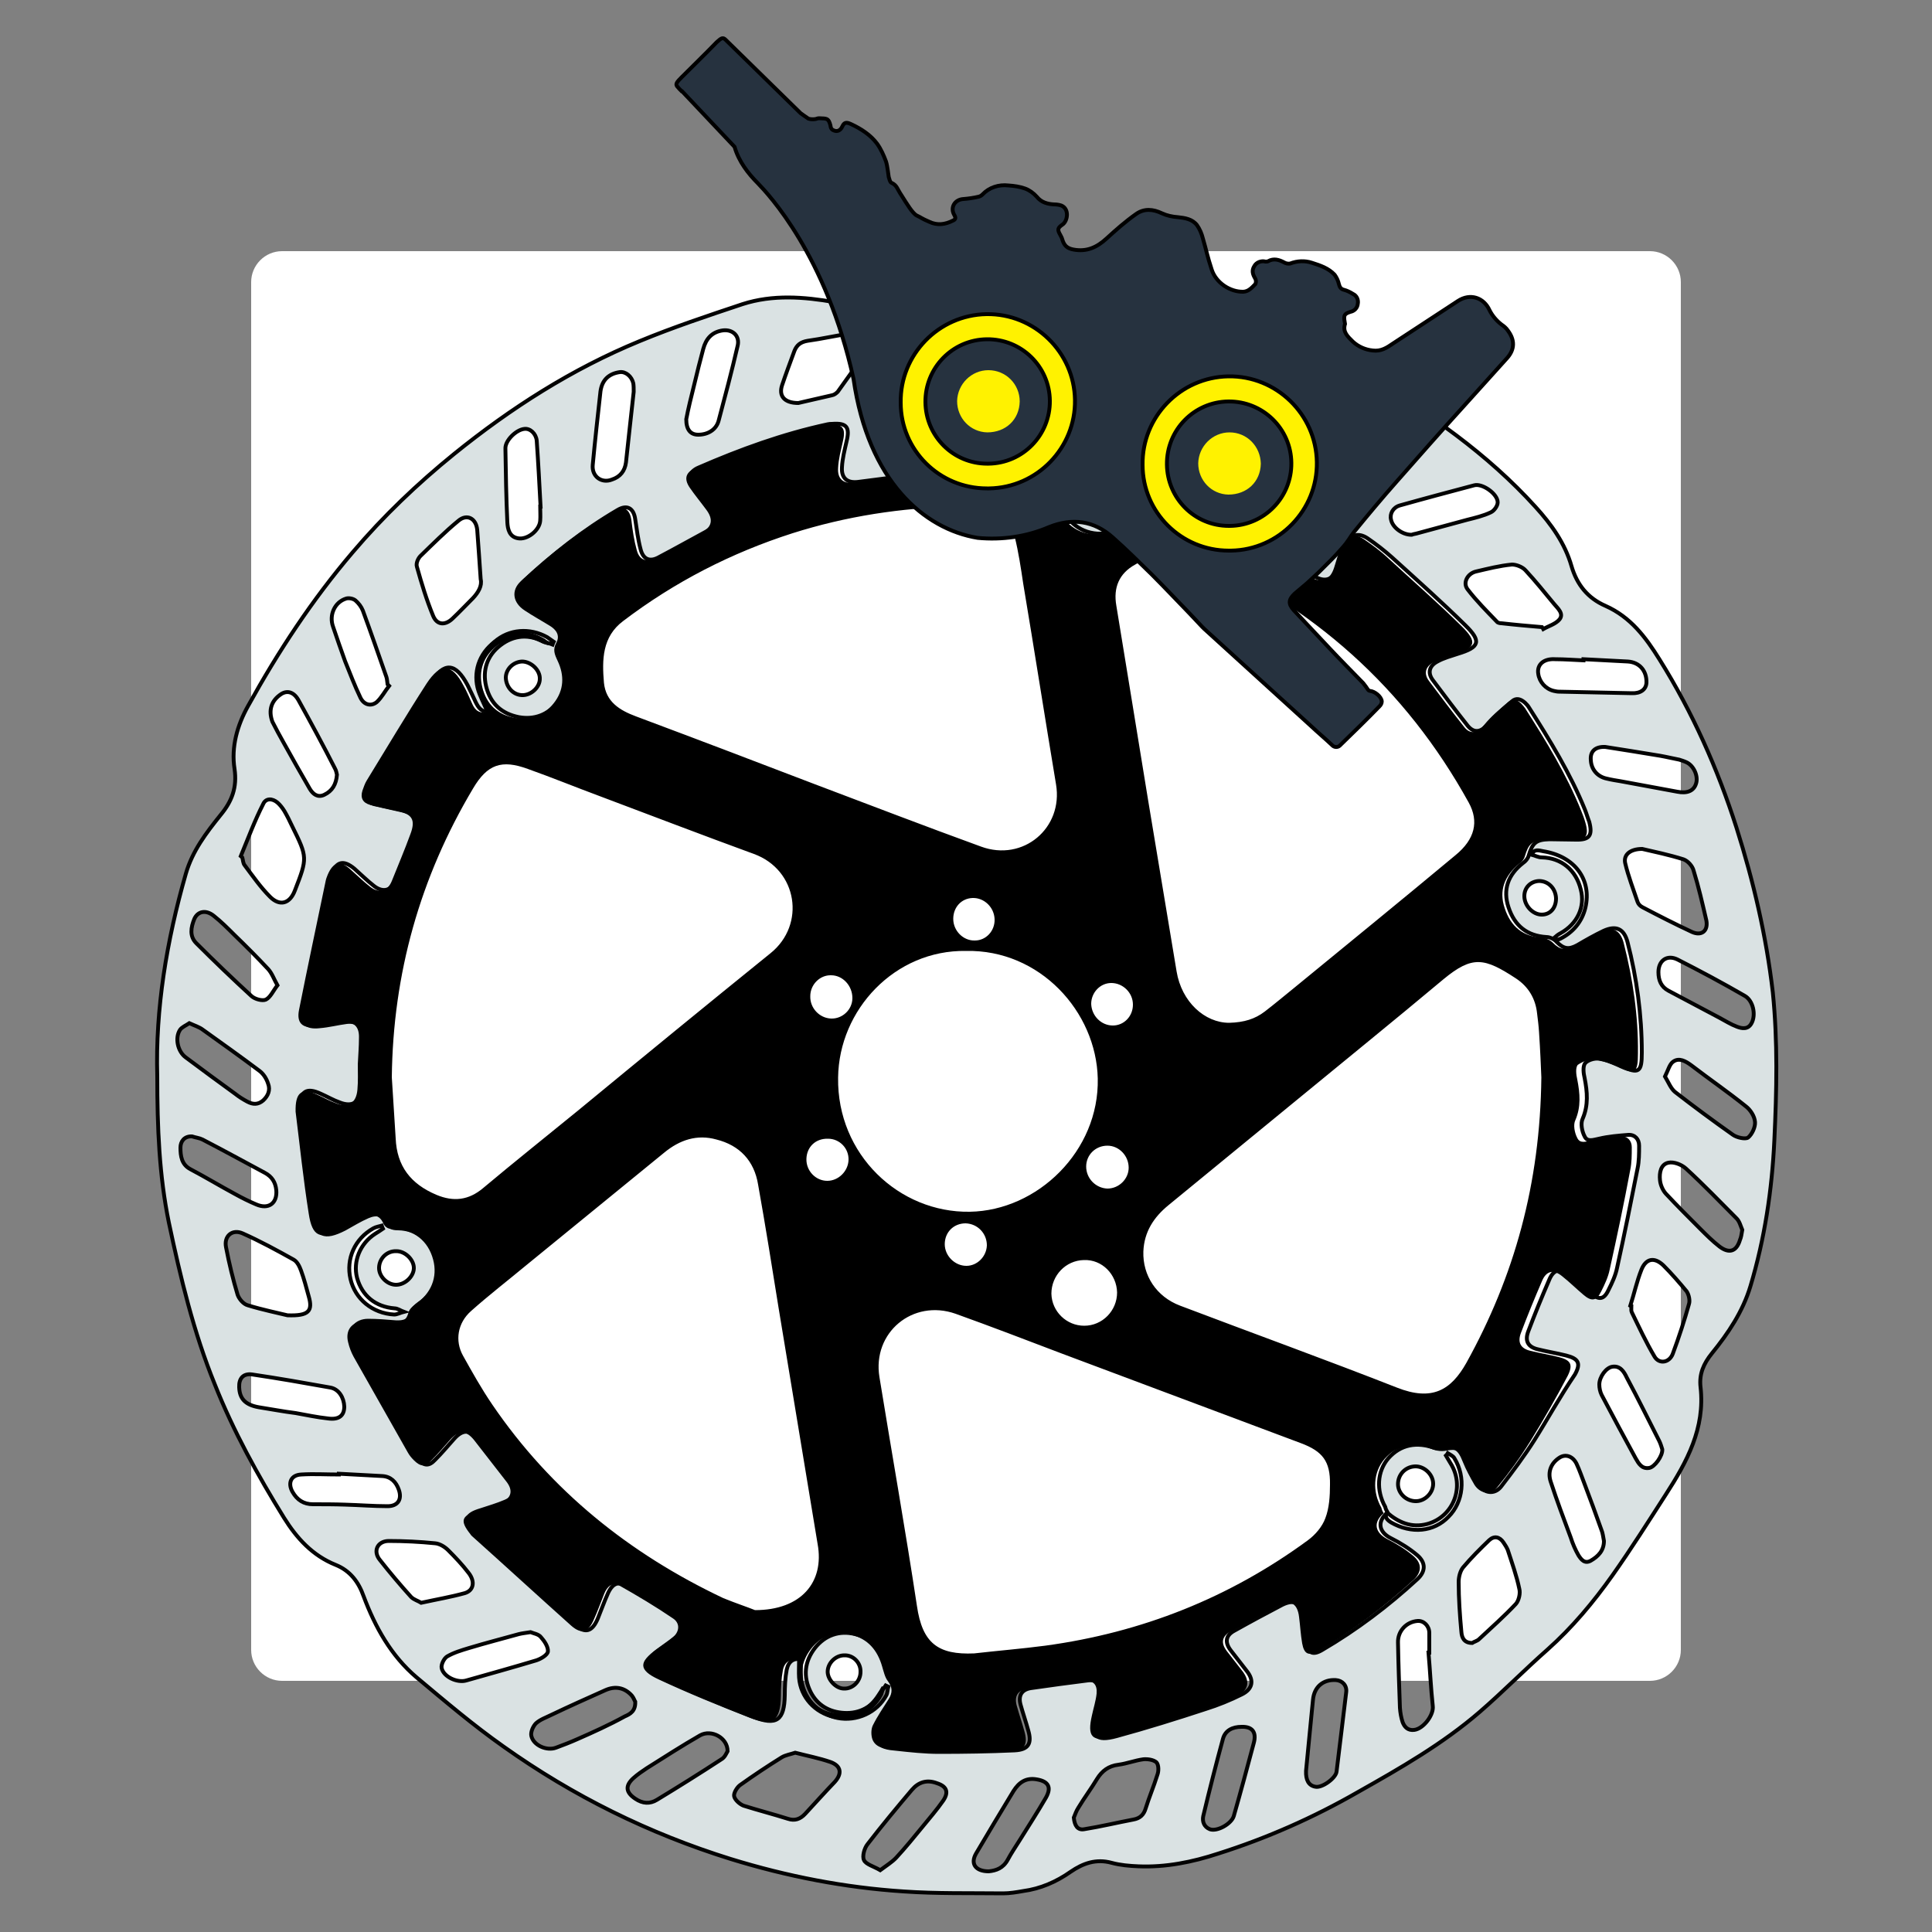 <svg xmlns="http://www.w3.org/2000/svg" id="Ebene_1" viewBox="0 0 500 500" fit="" height="100%" width="100%" preserveAspectRatio="xMidYMid meet" focusable="false">
<rect x="0" y="0" width="500" height="500" fill="#808080" stroke="none"/>
<style>@keyframes a0_t { 0% { transform: translate(250.2px,280.2px) rotate(0deg) translate(-250.2px,-280.2px); } 18.182% { transform: translate(250.2px,280.2px) rotate(0deg) translate(-250.2px,-280.2px); animation-timing-function: cubic-bezier(.4,0,.6,1); } 81.818% { transform: translate(250.2px,280.2px) rotate(-720deg) translate(-250.2px,-280.2px); } 100% { transform: translate(250.2px,280.2px) rotate(-720deg) translate(-250.2px,-280.2px); } }
</style>
<path class="st0" d="M427 435h-354c-4.4 0-8-3.6-8-8v-354c0-4.4 3.6-8 8-8h354c4.4 0 8 3.6 8 8v354c0 4.4-3.6 8-8 8Z" fill="#fff"></path>

<g transform="translate(250.2,280.2) translate(-250.2,-280.2)" style="animation:1.1s linear infinite both a0_t">
<path class="st1" d="M449.4 214.2c-4.9-15.3-11.4-29.9-19.9-43.5c-3.6-5.8-7.5-11-14-13.9c-4.6-2-7.4-5.5-8.8-10.3c-1.7-5.9-5.2-10.8-9.3-15.3c-12.5-13.8-27.6-24.3-43.4-33.6c-19.5-11.4-40.6-19-62.8-23.4c-17-3.4-34.2-4.1-51.5-3.7c-0.5 0-1.1 .1-1.5 .2c-5 .8-9.4 3.1-13.6 6c-2.7 1.9-5.6 2.1-8.6 1.5c-8-1.4-16-2-23.8 .5c-9 3-18 6-26.7 9.6c-17.5 7.2-33.3 17.3-48 29.2c-9.5 7.7-18.3 16.1-26.2 25.4c-10.5 12.3-19.3 25.7-27.1 39.8c-2.8 5-4.4 10.6-3.5 16.3c.7 4.8-0.7 8.4-3.6 11.9c-3.7 4.6-7.3 9.3-9 15.2c-5 17.4-7.9 35.1-7.4 52.4c0 13.4 .5 25.7 3 37.9c3 14.2 6.4 28.4 11.9 41.9c4.8 12.1 11.1 23.5 17.9 34.5c3.3 5.3 7.4 9.8 13.4 12.2c3.7 1.5 5.9 4.4 7.2 8.1c3 8 7.1 15.4 13.7 21c7.4 6.2 14.7 12.4 22.5 17.9c18 12.8 37.6 22.5 58.8 29.1c14.6 4.5 29.5 7.4 44.7 8.4c8.6 .6 17.2 .4 25.8 .5c1.7 0 3.5-0.3 5.2-0.6c4.5-0.6 8.6-2.4 12.3-5c3.2-2.2 6.6-3.4 10.6-2.3c2.2 .6 4.6 .8 6.9 .9c7.1 .3 14-1.1 20.7-3.3c12.6-4 24.6-9.3 36.1-15.9c11-6.2 22-12.5 31.6-20.8c6-5.2 11.6-10.9 17.5-16.1c6.4-5.7 11.9-12.3 16.8-19.2c4.8-6.8 9.3-13.9 13.8-20.9c5.5-8.5 10.2-17.2 9-27.8c-0.4-3.4 .8-6.1 2.9-8.7c4.3-5.3 8-10.8 10-17.4c3.7-12.3 5.6-25 6.2-37.8c.6-12.8 .9-25.5-0.4-38.3c-1.7-14.6-5-28.7-9.4-42.6Zm2.1 43.5c2.2 1.2 3 4.9 1.8 7.1c-0.9 1.7-2.5 1.4-3.8 .9c-1.6-0.6-3-1.5-4.5-2.3c-4.4-2.3-8.8-4.7-13.2-7c-1.9-1-2.6-2.7-2.6-4.8c0-3 2.2-4.6 4.9-3.3c5.9 3 11.7 6.1 17.4 9.4Zm-13.6-16.5c-4.3-2-8.6-4.2-12.8-6.4c-0.6-0.3-1.1-0.8-1.3-1.4c-1.1-3.3-2.4-6.6-3.2-10c-0.5-2.2 1.3-3.7 4.4-3.7c3 .7 6.9 1.5 10.7 2.7c1.1 .4 2.3 1.7 2.6 2.9c1.3 4.2 2.3 8.6 3.3 12.9c.5 2.7-1.2 4.1-3.7 3Zm-8.2-45.6c1.7 .3 3.3 .7 4.9 1c.6 .2 1.3 .4 1.9 .7c1.9 .9 3.1 3.7 2.4 5.6c-0.6 1.8-2.3 2.5-4.8 2c-4.9-0.9-9.7-1.8-14.6-2.7c-1.2-0.2-2.5-0.4-3.7-0.7c-2.4-0.5-4-2.4-4.1-4.8c-0.2-2.2 1.1-3.5 3.7-3.4c4.6 .7 9.4 1.5 14.3 2.3Zm-19.9-24.7c0-0.1 0-0.2 0-0.3c3.8 .2 7.6 .4 11.5 .6c3 .2 4.9 2.4 4.8 5.5c-0.1 1.7-1.5 2.8-3.8 2.7c-6.3-0.1-12.6-0.3-18.9-0.4c-0.4 0-0.8-0.1-1.3-0.2c-2.1-0.5-3.7-2.3-4-4.4c-0.4-2.4 1.4-4 4.4-3.8c2.4 0 4.9 .2 7.3 .3Zm-15-23.3c2.6 2.8 5 5.8 7.4 8.7c.9 1.1 2.6 2.5 1.4 4c-1 1.2-2.8 1.7-4.2 2.5c-0.1-0.2-0.2-0.4-0.3-0.5c-3.5-0.3-7-0.6-10.5-1c-0.4 0-1-0.1-1.2-0.4c-2.6-2.7-5.3-5.4-7.6-8.4c-1.3-1.7 0-4.1 2.2-4.6c3-0.7 6.1-1.5 9.3-1.8c1.1 0 2.7 .6 3.5 1.5Zm-7.2-17.6c0 .9-0.9 2.2-1.8 2.6c-1.9 .9-4 1.4-6 1.9c-4.5 1.2-8.9 2.4-13.3 3.6c-0.5 .1-1 .2-1.2 .3c-2.4 0-4.9-1.9-5.3-3.9c-0.4-1.5 .5-3.2 2.3-3.7c6.4-1.8 12.8-3.5 19.2-5.2c2.1-0.6 6.1 2.2 6.1 4.4Zm-30.6-21.4c3.2-1.3 4.9-0.7 6.8 1.5c1.6 1.9 1.5 3.4-0.7 4.8c-1.6 1.1-3.5 1.9-5.3 2.6c-4.1 1.9-8.3 3.7-12.5 5.5c-0.8 .4-1.8 .6-2.4 .7c-2.3 0-4.7-1.9-5.3-3.8c-0.6-2.3 1-3.4 2.7-4.1c5.7-2.4 11.2-4.9 16.7-7.2Zm-42.3-2.6c1-0.9 2.2-1.7 3.4-2.4c4.8-3 9.6-5.9 14.5-8.8c.7-0.4 1.6-0.6 1.9-0.7c2.4 0 5 1.7 5.4 3.3c.4 1.9-0.9 3.1-2.3 4.1c-5 3.2-10.1 6.4-15.1 9.4c-3.1 1.9-5.6 1.5-7.6-0.7c-1.4-1.5-1.6-2.9-0.2-4.2Zm-28.9-6.3c2.7-3.3 5.5-6.5 8.6-9.4c.9-0.8 2.9-1.1 4.2-0.7c3.7 .9 7.3 2.1 10.9 3.3c1.5 .5 3.2 1.3 3 3c-0.2 1.2-1.2 2.7-2.2 3.4c-3.3 2.3-6.7 4.5-10.2 6.5c-1 .6-2.2 .8-3.4 1.2c-3.3-0.9-6.6-1.6-9.7-2.6c-2.1-0.8-2.6-3-1.2-4.7Zm-26.7-6.7c3.7-4.7 7.6-9.3 11.6-13.8c2.2-2.6 4.1-3 6.7-1.7c2.2 1.1 2.8 2.6 1.4 4.6c-1.9 2.7-4.1 5.3-6.3 7.9c-2.2 2.6-4.4 5.3-6.8 7.8c-0.9 .9-2.3 1.3-3.9 2.2c-1.5-1-3.4-1.6-4-2.8c-0.3-1.1 .5-3.1 1.3-4.2Zm-27.2 1.1c2-3.6 4.3-7 6.4-10.5c1.3-2 2.4-4.2 3.9-6.1c.9-1.1 2.3-1.7 3.5-2.5c4.3 .5 5.8 2.9 3.8 6.2c-3.1 5.3-6.4 10.5-9.7 15.7c-1 1.6-2.4 2.7-4.5 2.7c-3.7 .1-5.3-2.2-3.4-5.5Zm-29.5 5.6c1-3 2.1-5.9 3.2-8.9c.6-1.5 1.6-2.3 3.4-2.6c3.7-0.5 7.5-1.4 11.2-1.9c1.1-0.1 3 0 3.5 .8c.7 1 .8 3 .2 4c-2.2 3.6-4.7 6.9-7.1 10.3c-0.4 .4-0.9 .8-1.5 .9c-3.2 .7-6.4 1.5-8.7 2c-3.7 0-5.1-1.9-4.2-4.6Zm-22.7-0.3c.7-3 1.5-6.1 2.3-9.1c.7-2.6 2.2-4.4 5.1-4.8c2.6-0.3 4.4 1.5 3.8 4c-1.5 6.5-3.2 12.9-4.9 19.3c-0.6 2.4-2.8 3.7-5.3 3.7c-2 0-3.1-1.3-3.1-4c.5-2.7 1.3-5.9 2.1-9.1Zm-26.3 20.9c.6-6.4 1.3-12.7 2-19c.4-3 2.2-4.6 5-5c1.5-0.2 3.1 1.1 3.5 2.9c.1 .7 .1 1.3 .1 2.2c-0.7 6-1.3 12.1-2 18.3c-0.3 2.2-1.5 3.7-3.6 4.4c-2.7 1.1-5.3-0.8-5-3.8Zm-17.7-9.3c1.5-0.2 3 1.2 3.2 3c.4 5.7 .7 11.4 1 17.1c0 0 0 0-0.1 0c0 1.2 .1 2.5 0 3.7c-0.2 2.5-3.4 5-5.8 4.5c-2.2-0.4-2.6-2.4-2.7-4.1c-0.3-6.4-0.4-12.7-0.5-19.1c-0.1-2.1 2.8-4.9 4.9-5.1Zm-26.9 32.9c3.2-3.1 6.4-6.3 9.8-9.1c2.2-1.9 4.6-0.7 4.9 2.3c.3 4.1 .6 8.2 .9 12.8c.4 1.7-0.6 3.4-2 4.9c-1.8 1.8-3.5 3.6-5.3 5.3c-1.9 1.8-4 1.7-5-0.7c-1.7-4.1-3-8.4-4.2-12.7c-0.3-0.9 .3-2.2 .9-2.8Zm-19.2 11c.7-0.2 1.8 0 2.4 .5c.8 .7 1.5 1.6 1.9 2.6c2.1 5.7 4.1 11.5 6.1 17.2c.2 .6 .2 1.3 .3 1.9c.1 .1 .3 .3 .4 .4c-1.1 1.4-1.9 3-3.2 4.2c-1.5 1.2-3.3 .7-4.2-1.1c-1.5-3.1-2.7-6.3-4-9.5c-1.1-3-2.1-6-3.1-8.9c-1.1-3 .4-6.4 3.4-7.3Zm-16.8 24.7c1.6-1 3.3-0.5 4.5 1.7c3.2 5.8 6.4 11.7 9.4 17.6c.3 .5 .4 1.2 .5 1.6c-0.2 2.5-1.2 4.2-3.3 5.2c-1.7 .8-2.9-0.2-3.7-1.5c-2.3-4-4.6-8-6.8-12c-1-1.8-2-3.6-2.9-5.4c-1.1-3-0.3-5.5 2.3-7.2Zm-4.7 28.5c.7-1.6 2.4-1.5 3.7-0.4c.7 .6 1.3 1.4 1.8 2.2c.7 1.2 1.4 2.6 2 3.9c4 8.1 4 8.2 .7 16.7c-1.3 3.4-3.9 4.1-6.4 1.6c-2.5-2.5-4.5-5.4-6.6-8.2c-0.4-0.5-0.4-1.3-0.6-2c-0.1-0.1-0.3-0.2-0.4-0.3c1.9-4.6 3.6-9.2 5.8-13.5Zm-17.8 29.7c.9-2 3-2.4 5-0.8c1.9 1.5 3.6 3.2 5.3 4.9c3 2.9 6 5.9 8.8 8.9c1 1.1 1.5 2.6 2.4 4.2c-1.1 1.4-1.8 3.1-3 3.7c-0.9 .4-2.8-0.1-3.7-0.9c-4.9-4.5-9.6-9-14.3-13.7c-1.8-1.8-1.4-4.1-0.5-6.3Zm-3.7 28.7c.5-0.7 1.5-1.1 2.4-1.7c1.3 .6 2.6 1 3.5 1.7c4.9 3.5 9.8 7 14.6 10.6c1.1 .8 1.9 2.1 2.3 3.4c.6 1.6 0 3.1-1.3 4.3c-1.3 1.1-2.6 1.1-4.1 .3c-1.1-0.6-2.1-1.2-3.1-2c-4.3-3.1-8.6-6.3-12.9-9.5c-2-1.5-2.8-5-1.4-7.1Zm2.7 36.1c-2.3-1.2-2.6-3.4-2.6-5.6c0-1.6 1-3 3-2.9c.9 .3 1.9 .4 2.7 .8c5.4 2.8 10.7 5.7 16.1 8.6c1.9 1 2.8 2.5 3 4.5c.3 3.4-2 5.1-5.2 3.7c-1.9-0.8-3.7-1.7-5.5-2.7c-3.9-2.1-7.7-4.4-11.5-6.4Zm9.2 20.2c-0.6-2.9 1.6-4.8 4.3-3.6c4.5 2 8.9 4.4 13.2 6.8c.9 .5 1.5 1.7 1.9 2.8c.8 2.2 1.4 4.5 2 6.7c1.1 3.8 0 5.1-5.5 4.9c-2.4-0.6-6.4-1.4-10.3-2.6c-1.1-0.3-2.2-1.6-2.6-2.7c-1.2-4-2.2-8.1-3-12.3Zm8.5 41.4c-3.4-0.6-5-2.1-5.1-5.2c-0.1-2.2 1-3.6 3.3-3.3c6.8 1 13.6 2.2 20.3 3.4c2.2 .4 3.5 2.6 3.6 4.9c0 2.3-1.3 3.5-4.2 3.1c-2.8-0.3-5.6-0.9-8.4-1.4c-3.2-0.4-6.3-1-9.5-1.5Zm22.3 25.2c-2.8-0.1-5.6-0.1-8.3-0.1c-2.4 0-4.1-1.1-5.3-3.2c-1.3-2.3-0.4-4.4 2.3-4.5c3.2-0.2 6.4 0 9.7 0c0 0 0-0.1 0-0.2c3.7 .2 7.5 .4 11.2 .6c2.2 .1 3.6 1.5 4.3 3.5c.9 2.5-0.2 4.3-2.9 4.3c-3.6 0-7.3-0.3-11-0.4Zm17.1 23.9c-2.8-3.1-5.5-6.3-8.1-9.6c-1.8-2.2-0.7-4.8 2.2-4.9c4.1 0 8.1 .2 12.1 .6c1.2 .1 2.5 .9 3.4 1.8c1.9 1.9 3.7 3.8 5.3 5.9c1.7 2.2 1.3 4.5-1 5.2c-3.6 1-7.2 1.6-11.3 2.5c-0.8-0.5-1.9-0.8-2.6-1.5Zm14.3 21.6c-2.3 .7-5.9-0.9-6.4-3.2c-0.2-0.9 .6-2.5 1.4-3c1.7-1 3.7-1.6 5.7-2.2c4.3-1.3 8.6-2.4 12.9-3.6c.8-0.2 1.7-0.3 3-0.5c.7 .3 2.1 .5 2.7 1.3c.9 1 1.9 2.5 1.8 3.7c-0.1 .9-1.8 1.9-3 2.3c-6 1.8-12.1 3.5-18.1 5.2Zm28.7 15.2c-1.8 .8-3.6 1.5-5.5 2.2c-2.4 .9-5.9-0.6-6.4-3.1c-0.2-1 .5-2.5 1.2-3.2c1.1-1 2.6-1.5 4-2.2c4.6-2.2 9.3-4.3 14-6.4c2.5-1.1 4.9-0.7 6.8 1.4c.5 .6 .7 1.3 .9 1.6c.1 2.4-1.3 3.2-2.7 3.8c-4 2.2-8.2 4.1-12.3 5.9Zm37.3 5.2c-5.5 3.6-11.1 7.1-16.7 10.5c-1.8 1.1-3.7 1-5.6-0.3c-2.4-1.6-2.7-3.3-0.5-5.3c1.1-1 2.3-1.8 3.5-2.6c4.6-2.9 9.1-5.8 13.8-8.5c2.9-1.6 7.1 .6 7.1 4.1c-0.3 .5-0.7 1.6-1.6 2.1Zm29.3 5.9c-2.6 2.7-5.1 5.5-7.6 8.2c-1.3 1.4-2.7 1.9-4.5 1.3c-3.8-1.2-7.7-2.2-11.5-3.4c-1-0.4-2.2-1.5-2.4-2.4c-0.2-0.8 .7-2.3 1.5-2.9c3.5-2.5 7.1-4.9 10.8-7.2c1-0.6 2.3-0.8 3.5-1.2c3.1 .8 6.2 1.4 9.1 2.4c2.8 1 3.1 3 1.1 5.2Zm28.1 4.8c-1.6 2.3-3.5 4.5-5.3 6.7c-2.2 2.7-4.5 5.5-6.8 8c-1.1 1.2-2.6 2.1-4.2 3.3c-1.7-1-3.7-1.5-4.2-2.6c-0.5-1 .1-3.1 .9-4.1c3.7-4.8 7.6-9.5 11.5-14.1c1.7-2 3.9-2.7 6.5-1.7c2.5 .8 3.1 2.3 1.6 4.5Zm26.6-0.8c-2.2 3.8-4.6 7.5-6.9 11.2c-1 1.6-2.1 3.2-3 4.9c-1.2 2.2-3 2.8-4.9 3c-3.5 0-4.8-2-3.3-4.6c3.2-5.4 6.4-10.8 9.7-16.2c1.4-2.2 3.2-3.5 6-3c3 .5 3.9 2 2.4 4.7Zm28.8-5.8c-0.9 2.9-2.1 5.7-3 8.6c-0.5 1.7-1.5 2.6-3.2 2.9c-4.2 .8-8.4 1.8-12.7 2.5c-1.7 .3-2.5-0.9-2.7-3c.3-0.7 .6-1.7 1.2-2.6c1.5-2.5 3.3-4.9 4.8-7.4c1.3-2.1 3-3.4 5.6-3.7c2.2-0.3 4.2-1.1 6.4-1.4c1.1-0.1 2.6 .1 3.4 .8c.6 .7 .6 2.3 .2 3.3Zm25-8.4c-1.7 6.4-3.4 12.7-5.2 19c-0.6 2-4.3 4.1-6.2 3.4c-1.5-0.6-2-2-1.7-3.4c1.6-6.7 3.3-13.4 5.1-20c.6-2.2 2.5-3.1 4.8-3.1c2.8-0.1 3.9 1.4 3.2 4.1Zm23.9-13.1c-0.8 6.9-1.7 13.8-2.5 20.6c-0.2 1.7-3.8 4.3-5.5 3.9c-1.7-0.3-2.5-1.7-2.4-4.1c.5-5.3 1-10.3 1.5-15.4c.1-1 .2-2 .3-3c.3-3.3 2.6-5.3 5.9-5.1c1.7 .1 2.9 1.4 2.7 3.1Zm17.6 9.8c-1.6 .2-2.5-0.7-3-2c-0.4-1.2-0.6-2.4-0.7-3.7c-0.2-5.6-0.4-11.2-0.5-16.9c-0.1-3 2.2-5.4 5.1-5.6c1.6-0.1 3 1.3 3 3.1c0 1.7 0 3.4 0 5.1c-0.1 0-0.1 0-0.2 0c.4 4.6 .6 9.2 1.1 13.8c.3 2.3-2.4 5.9-4.8 6.2Zm-6-53.7c-1.1-0.7-1.7-1.4-1.1-2.6c0 0 0 0 0 0c0 0 0 0 0 0c3 2.6 6.4 4.1 10.5 3c6.8-1.9 9.8-9.7 6-15.7c-0.4-0.7-0.8-1.3-1.2-2c.2-0.2 .4-0.4 .5-0.6c.6 .4 1.4 .7 1.7 1.3c3 4.9 2.3 11.3-1.5 15.1c-3.8 4-9.7 4.5-14.9 1.5Zm1.8-9.9c0-2.5 1.9-4.5 4.4-4.6c2.4-0.1 4.7 2.1 4.7 4.5c0 2.3-2 4.4-4.3 4.5c-2.6 .1-4.8-2-4.8-4.4Zm30.5 31c-3 3.2-6.3 6.1-9.5 9.1c-0.5 .5-1.4 .7-1.8 1c-2.2 0-2.7-1.5-2.8-2.9c-0.4-4.3-0.7-8.6-0.7-12.9c0-1.3 .4-2.8 1.1-3.7c2.1-2.5 4.5-4.9 6.8-7.1c1.3-1.2 2.7-0.9 3.7 .6c.4 .6 .8 1.2 1.1 1.9c1.1 3.4 2.3 6.7 3 10.1c.3 1.1-0.1 3-0.9 3.9Zm4.8-42.4c-2.6 4.1-5.6 8.1-8.6 12c-1.7 2.2-4.5 1.8-5.9-0.6c-1.1-1.9-2.2-3.8-3-5.9c-1.3-3.3-2.2-3.9-5.8-3.2c-0.7 .1-1.6 0-2.3-0.2c-4.9-1.8-9.1-0.9-12.2 2.6c-2.9 3.4-3.2 8.3-0.8 12.6c.1 .5 .3 .9 .6 1.4c-2.8 2.4-2.3 5.1 .9 6.7c2.4 1.2 4.8 2.7 6.8 4.4c2.2 1.9 2.2 4.1 .1 6.1c-7.6 7-15.8 13.2-24.7 18.4c-2.5 1.5-3.7 .8-4.2-1.9c-0.4-2.2-0.6-4.5-0.8-6.8c-0.4-3.5-2.2-4.5-5.3-3c-4.2 2.2-8.3 4.4-12.4 6.7c-2.3 1.2-2.6 3-1 5.1c1.4 1.8 2.8 3.6 4.2 5.4c1.9 2.4 1.5 4.6-1.3 6c-3 1.5-6.2 2.8-9.4 3.8c-7.6 2.5-15.3 4.9-23 7c-5.5 1.5-6.7 0-5.4-5.6c.4-1.9 1-3.7 1.2-5.6c.2-2.4-0.9-3.5-3.3-3.2c-4.9 .6-9.9 1.3-14.8 2c-2.3 .4-3.2 1.9-2.6 4.2c.6 2.2 1.4 4.5 2 6.7c1 3.4 .1 5-3.5 5.2c-6.5 .3-13.1 .4-19.6 .4c-3.7 0-7.3-0.4-11-0.8c-2-0.2-4.4-0.3-5.2-2.6c-0.4-1.1-0.4-2.7 .1-3.7c1.1-2.4 2.6-4.5 4.1-6.8c1-1.6 1.1-3-0.2-4.6c-0.8-1-1.1-2.5-1.5-3.8c-1.1-4.3-3.7-7.2-8-8.2c-4.1-1-7.8 .3-10.4 3.6c-2.7 3.5-3.1 7.4-1.1 11.4c1.8 3.5 4.9 5.2 8.7 5.4c4.1 .2 7.2-1.6 9.4-5c.4-0.7 .8-1.4 1.3-2.1c.2 .1 .5 .2 .7 .3c-0.2 .7-0.2 1.6-0.5 2.2c-2.4 4.5-7.7 6.9-12.7 5.9c-5.2-1.1-9-5.3-9.4-10.6c-0.1-1.5 0-3 0-4.6c-1.8-0.3-3.2 .4-3.7 2.7c-0.4 2.1-0.5 4.4-0.5 6.6c-0.1 6.5-2.1 8-8.2 5.6c-7.9-3.1-15.8-6.4-23.5-9.9c-5.2-2.4-5.1-4.5-0.5-7.7c1.5-1.1 3-2.1 4.4-3.3c1.6-1.5 1.6-3.5-0.2-4.8c-4.5-3-9.1-5.7-13.7-8.4c-1.9-1.1-3.2 .3-4 2c-1 2.2-1.8 4.5-2.7 6.7c-1.4 3.3-3.2 4-5.9 1.6c-8.6-7.6-17.2-15.4-25.7-23.2c-0.2-0.1-0.3-0.3-0.4-0.5c-2.7-3.4-2.3-4.8 1.8-6c2.1-0.7 4.2-1.3 6.3-2.2c2.6-1.1 3-3.1 1.3-5.3c-2.8-3.6-5.6-7.2-8.4-10.8c-2-2.6-4-2.6-6.2-0.1c-1.6 1.8-3.2 3.7-4.9 5.4c-1.6 1.7-2.8 1.6-4.5-0.1c-0.6-0.6-1.1-1.2-1.5-1.9c-4.7-8.3-9.4-16.6-14.1-24.9c-0.6-1.1-1.1-2.4-1.4-3.7c-0.8-3.1 1-5.4 4.2-5.4c2.3 0 4.7 .2 7.1 .4c2.1 .1 3.7-0.3 4.3-2.7c.2-0.8 1-1.6 1.7-2.1c4.1-2.8 5.9-7.1 4.7-11.6c-1.4-4.9-5.1-7.8-10.1-7.9c-1.4 0-2.3-0.3-2.9-1.7c-0.8-1.9-2.6-2.4-4.9-1.4c-2.1 .9-4 2.1-6 3.2c-5.3 2.7-7.4 1.9-8.3-4.1c-1.3-8.8-2.2-17.6-3.4-26.4c0-0.3 0-0.6 0-0.9c.2-4.2 1.8-5.3 5.6-3.5c1.6 .7 3.1 1.6 4.8 2.2c3.3 1.3 5.3 0 5.6-3.5c.2-2.2 .1-4.4 .1-6.6c0-2.3 .2-4.5 .3-6.8c0-2.9-1.4-4.2-4.2-3.9c-2.3 .3-4.6 .9-7 1.1c-3.5 .4-5-1-4.3-4.5c2.2-11.2 4.5-22.3 6.9-33.4c.1-0.5 .3-1 .5-1.5c1.3-3.3 3.1-3.7 5.9-1.4c1.7 1.5 3.3 3.1 5.1 4.5c2.3 1.8 4.6 1.2 5.6-1.5c1.6-4 3.3-8 4.8-12.1c1.4-3.7 .5-5.1-3.3-6c-2.4-0.5-4.7-1.1-7.1-1.6c-1.9-0.5-2.6-1.7-2-3.7c.3-0.9 .6-1.9 1.1-2.6c5.1-8.4 10.1-16.9 15.5-25.1c3.6-5.5 6.5-5.2 9.6 .6c.7 1.4 1.4 2.9 2.1 4.4c.7 1.4 1.5 2.7 3.6 2.5c-0.7-1.6-1.5-3-2-4.5c-2-4.9-0.7-10.2 3.3-13.6c3.7-3.3 9.1-3.7 13.6-1.2c.6 .4 1.1 .8 1.7 1.2c-0.1 .2-0.2 .4-0.3 .7c-0.7-0.3-1.5-0.4-2.1-0.7c-4-2-7.9-1.8-11.4 .9c-3.4 2.6-4.7 6.4-3.7 10.6c1.1 4.5 4 7.1 8.5 8c4 .7 7.5-0.6 10-3.8c2.7-3.4 2.8-7.2 1-11c-0.8-1.6-1.2-2.9-0.3-4.7c1-1.9-0.1-3.4-1.8-4.4c-2.1-1.3-4.3-2.6-6.4-3.9c-3-1.9-3.6-5.2-1-7.6c7.4-6.9 15.3-13.1 24-18.2c2.5-1.5 4.2-0.5 4.6 2.4c.4 2.6 .7 5.2 1.4 7.8c.7 2.7 2.5 3.3 4.9 1.9c4-2.1 7.9-4.3 11.8-6.4c2.8-1.5 3.2-3.5 1.2-6.1c-1.4-1.9-2.9-3.7-4.2-5.6c-1.5-2.2-1.1-4 1.3-5c10.8-4.7 21.8-8.7 33.4-11.2c.4-0.1 .7-0.1 1.1-0.1c3.8-0.3 4.7 .8 3.8 4.5c-0.5 2.2-1.1 4.5-1.2 6.7c-0.2 2.9 1.4 4.2 4.3 3.8c4.5-0.6 8.9-1.1 13.3-1.8c3-0.4 4.1-2 3.3-5c-0.7-2.6-1.6-5.2-2.2-7.8c-0.6-2.2 0-3 2.1-3.5c.7-0.1 1.3-0.3 1.9-0.3c10.6 .4 21.3 .6 31.9 1.2c4.4 .3 5.3 2.5 3.1 6.3c-1.2 2-2.4 4-3.6 6c-1.2 2-0.9 3.8 .6 5.7c.7 .8 1.2 1.9 1.4 3c.8 5 4.3 8.8 9.1 9.5c4.5 .7 8.7-1.7 10.9-6.1c2.2-4.5 0-10.9-4.7-13.5c-4.9-2.7-11-1-13.8 3.8c-0.4 .7-0.7 1.4-1.1 2.1c-0.2 0-0.4 0-0.7 0c0-0.7-0.4-1.6 0-2.2c2.5-4.7 8.4-7.4 13.5-6.2c5.2 1.2 8.6 5.5 9 11.2c0 1.1 .1 2.2 .2 3.3c2.2-0.2 3-1.4 3.2-3.2c.2-2.8 .2-5.6 .4-8.4c.2-3 1.8-4.3 4.8-4.1c1 0 2.1 .2 3 .6c7.8 3.3 15.7 6.7 23.5 10.1c.9 .4 1.8 1 2.6 1.6c1.8 1.3 1.9 2.5 .3 4c-1.6 1.5-3.4 2.7-5.1 4.2c-3.4 3-3.2 5.2 .7 7.5c3.4 2.1 6.7 4.2 10.1 6.3c3.1 1.9 5.2 1.1 6.4-2.4c.6-1.9 1.1-3.8 1.9-5.6c1.2-2.6 3.3-3.3 5.7-1.7c2.2 1.5 4.4 3.2 6.4 5c6.4 5.8 12.8 11.5 18.9 17.5c4.3 4.2 3.7 5.7-1.9 7.4c-1.8 .6-3.7 1.1-5.3 2c-2.1 1.1-2.6 2.9-1.2 4.8c3 4 6 8 9.1 11.9c1.7 2 3.5 1.5 5.2-0.5c1.8-2.2 4-4 6.2-5.9c1.1-1 2.3-0.6 3.4 .4c.4 .4 .7 .7 1 1.2c5.4 8.5 10.7 17.1 14.5 26.5c.4 1 .7 2.1 1.1 3.1c.9 3.5 .1 4.7-3.5 4.6c-2.3 0-4.5-0.1-6.8-0.1c-3.5 .1-4.4 .9-5.4 4.3c-0.2 .7-0.8 1.4-1.4 1.8c-4 3.1-5.3 7-3.8 11.5c1.6 4.9 4.9 7.4 9.8 7.7c1 0 2.1 .6 2.7 1.3c1.8 1.8 3.1 2 5.3 .8c2.2-1.3 4.5-2.6 6.8-3.7c3.3-1.5 5.3-0.5 6.2 2.9c2.4 9.3 3.7 18.9 3.7 28.6c0 5-0.7 5.7-5.3 3.5c-1.9-0.9-3.8-1.6-5.8-1.9c-1.2-0.2-3 .4-3.6 1.2c-0.6 .8-0.4 2.6-0.1 3.8c.7 3.6 1 7-0.5 10.5c-0.6 1.2-0.2 3.3 .5 4.6c.7 1.5 2.2 .9 3.7 .6c2.5-0.6 5.1-0.8 7.6-1c1.7-0.1 2.8 1.1 2.8 2.8c0 2 0 4-0.4 5.9c-1.7 8.6-3.4 17.1-5.3 25.7c-0.4 2-1.3 3.9-2.2 5.7c-1.2 2.6-2.5 2.7-4.6 .9c-1.9-1.6-3.6-3.3-5.5-4.8c-2.3-1.9-4.2-1.4-5.3 1.4c-1.9 4.4-3.7 8.8-5.4 13.3c-0.9 2.4-0.1 4 2.5 4.6c2.4 .6 4.9 1 7.3 1.6c3.2 .8 3.9 2 2.3 4.9c-4 5.9-7.1 11.6-10.5 17Zm-174.4 60c0 2.4-2 4.4-4.3 4.3c-2.1 0-4.3-2.4-4.2-4.5c.1-2.2 2.1-4.1 4.3-4.1c2.3-0.1 4.3 1.9 4.2 4.3Zm-125.6-113.4c-3.9 2.5-5.8 7.1-4.7 11.4c1.3 4.7 4.8 7.5 9.7 7.9c.8 0 1.6 .6 2.4 .9c-0.8 .2-1.7 .7-2.5 .7c-5.6-0.3-10.1-4-11.3-9.2c-1.2-5.2 1.1-10.4 5.9-13.1c.7-0.4 1.5-0.5 2.2-0.7c.1 .3 .2 .6 .3 .8c-0.7 .5-1.4 .9-2 1.3Zm5.5 4.5c2.3 0 4.6 2.3 4.5 4.5c-0.1 2.1-2.3 4.2-4.6 4.2c-2.3 0-4.5-2.2-4.4-4.5c.1-2.4 2.1-4.3 4.5-4.2Zm37.1-148.1c0 2.1-2.1 4.1-4.3 4.2c-2.4 .1-4.4-1.9-4.5-4.5c0-2.2 1.9-4.1 4.2-4.2c2.3 0 4.7 2.2 4.6 4.5Zm139.6-47.9c0-2.4 1.8-4.3 4.1-4.2c2.3 0 4.5 2.2 4.5 4.5c0 2.2-1.9 4.1-4.2 4.1c-2.5 .1-4.4-1.8-4.4-4.4Zm124.6 113.7c4.3-2.4 6.4-6.8 5.2-11.3c-1.2-5-5-8.2-10.1-8.3c-0.9 0-1.8-0.5-2.6-0.7c.6-1.6 1.9-1.1 3-0.9c8.1 1.3 12.6 7.3 10.9 14.6c-0.9 3.7-3.2 6.4-6.6 8.1c-0.3 .1-0.5 .2-0.8 .2c-0.1 0-0.2-0.1-0.8-0.4c.7-0.6 1.2-1 1.8-1.3Zm-4.9-4.8c-2.3 0-4.5-2.3-4.5-4.8c0-2.2 1.6-3.8 3.8-3.9c2.4 0 4.3 1.9 4.4 4.5c0 2.5-1.5 4.2-3.7 4.2Zm12.7 167.2c-1.6 .9-2.5-0.3-3.2-1.4c-0.8-1.4-1.5-3-2-4.6c-1.8-4.8-3.6-9.6-5.2-14.5c-0.8-2.5 .1-4.7 2.2-6.1c1.6-1.1 3.5-0.5 4.5 1.5c.8 1.7 1.4 3.5 2.1 5.3c1.5 3.9 2.9 7.8 4.3 11.7c.4 .9 .5 2 .7 3c0 2.5-1.5 4-3.4 5.1Zm15.1-24c-1.9 .3-2.7-1.1-3.5-2.5c-3-5.5-5.9-10.9-8.8-16.4c-0.4-0.8-0.6-1.8-0.6-2.7c0-2 1.8-4.4 3.4-4.6c2-0.3 3 1.3 3.7 2.8c2.9 5.4 5.6 10.9 8.4 16.4c.4 .8 .6 1.6 .8 2.2c.1 1.7-2 4.6-3.4 4.8Zm10.3-42.4c-1.2 4.3-2.6 8.6-4.2 12.9c-0.9 2.3-3.5 2.7-4.7 .7c-2.2-3.7-4-7.6-5.9-11.5c-0.2-0.4-0.1-1-0.1-1.5c-0.1 0-0.2 0-0.3-0.1c1-3.1 1.7-6.4 2.9-9.4c1.2-3 3.4-3.3 5.7-1.1c2.1 2.1 4.1 4.4 6 6.7c.6 .9 .9 2.4 .6 3.3Zm13.2-16.6c-0.9 3-2.8 3.6-5.3 1.7c-1.8-1.4-3.4-3-5-4.6c-3-3-6-6-8.9-9.1c-0.8-0.9-1.4-2.3-1.5-3.5c-0.2-1.9 .2-4.1 2.2-4.5c1.4-0.3 3.4 .5 4.5 1.5c4.5 4.1 8.7 8.5 13 12.8c.9 .8 1.2 2.2 1.6 3.1c-0.2 1.2-0.3 1.9-0.6 2.6Zm2.1-26.5c-0.7 .5-2.9 0-3.9-0.7c-5.1-3.6-10.1-7.3-15-11.1c-1.1-0.9-1.7-2.5-2.6-4c.8-1.6 1.2-3.3 2.2-3.9c1.5-1 3.1-0.1 4.6 1c4.7 3.6 9.5 6.9 14.1 10.6c1.2 .9 2.3 2.6 2.4 4.1c.1 1.3-0.8 3.2-1.8 4Z" stroke="#020202" stroke-miterlimit="10" fill="#dae2e3"></path><path d="M412.8 274.2c2 .3 4 1.1 5.8 1.9c4.6 2.2 5.3 1.5 5.3-3.5c.1-9.7-1.3-19.2-3.7-28.6c-0.9-3.4-3-4.3-6.2-2.9c-2.3 1.1-4.5 2.4-6.8 3.7c-2.2 1.2-3.5 1-5.3-0.8c-0.7-0.7-1.8-1.2-2.7-1.3c-5-0.3-8.2-2.8-9.8-7.7c-1.5-4.5-0.1-8.3 3.8-11.5c.6-0.4 1.2-1.1 1.4-1.8c1-3.4 1.9-4.2 5.4-4.3c2.3 0 4.5 .1 6.8 .1c3.6 0 4.5-1.1 3.5-4.6c-0.3-1.1-0.7-2.1-1.1-3.1c-3.8-9.4-9-17.9-14.5-26.5c-0.3-0.4-0.6-0.8-1-1.2c-1-1-2.2-1.4-3.4-0.4c-2.2 1.9-4.4 3.7-6.2 5.9c-1.7 2.1-3.6 2.6-5.2 .5c-3.1-3.9-6.1-7.9-9.1-11.9c-1.4-1.9-0.9-3.7 1.2-4.8c1.7-0.9 3.5-1.5 5.3-2c5.6-1.7 6.2-3.2 1.9-7.4c-6.1-6-12.6-11.7-18.9-17.5c-2-1.9-4.2-3.5-6.4-5c-2.5-1.6-4.5-1-5.7 1.7c-0.8 1.8-1.3 3.7-1.9 5.6c-1.1 3.5-3.3 4.3-6.4 2.4c-3.4-2.1-6.7-4.2-10.1-6.3c-3.9-2.4-4.1-4.6-0.7-7.5c1.7-1.5 3.5-2.7 5.1-4.2c1.6-1.5 1.5-2.7-0.3-4c-0.8-0.6-1.7-1.2-2.6-1.6c-7.8-3.4-15.6-6.8-23.5-10.1c-0.9-0.4-2-0.5-3-0.6c-3-0.2-4.5 1.1-4.8 4.1c-0.2 2.8-0.2 5.6-0.4 8.4c-0.1 1.8-1 3-3.2 3.2c-0.1-1.1-0.2-2.2-0.2-3.3c-0.3-5.7-3.7-10-9-11.2c-5.1-1.2-11 1.5-13.5 6.2c-0.3 .6 0 1.5 0 2.2c.2 0 .4 0 .7 0c.4-0.7 .7-1.4 1.1-2.1c2.8-4.8 8.9-6.5 13.8-3.8c4.7 2.6 7 9 4.7 13.5c-2.2 4.4-6.4 6.8-10.9 6.1c-4.8-0.7-8.2-4.5-9.1-9.5c-0.2-1.1-0.7-2.2-1.4-3c-1.5-1.9-1.8-3.7-0.6-5.7c1.2-2 2.4-4 3.6-6c2.2-3.8 1.3-6-3.1-6.3c-10.6-0.6-21.3-0.8-31.9-1.2c-0.6 0-1.3 .2-1.9 .3c-2.2 .5-2.7 1.3-2.1 3.5c.7 2.6 1.5 5.2 2.2 7.8c.7 3-0.3 4.5-3.3 5c-4.4 .7-8.9 1.2-13.3 1.8c-2.9 .4-4.5-0.9-4.3-3.8c.1-2.2 .7-4.5 1.2-6.7c.9-3.7 0-4.8-3.8-4.5c-0.4 0-0.8 0-1.1 .1c-11.6 2.5-22.6 6.4-33.4 11.2c-2.4 1.1-2.8 2.8-1.3 5c1.3 1.9 2.8 3.7 4.2 5.6c2 2.6 1.6 4.6-1.2 6.1c-3.9 2.1-7.9 4.3-11.8 6.4c-2.4 1.3-4.2 .7-4.9-1.9c-0.7-2.5-1.1-5.2-1.4-7.8c-0.4-2.9-2.1-3.9-4.6-2.4c-8.7 5.1-16.6 11.3-24 18.2c-2.6 2.4-2.1 5.6 1 7.6c2.1 1.4 4.3 2.6 6.4 3.9c1.7 1 2.8 2.5 1.8 4.4c-1 1.8-0.5 3 .3 4.7c1.8 3.8 1.7 7.6-1 11c-2.5 3.2-6 4.6-10 3.8c-4.5-0.8-7.4-3.5-8.5-8c-1-4.2 .3-7.9 3.7-10.6c3.5-2.7 7.4-2.9 11.4-0.9c.7 .4 1.4 .5 2.1 .7c.1-0.2 .2-0.4 .3-0.7c-0.6-0.4-1.1-0.9-1.7-1.2c-4.5-2.5-9.8-2.1-13.6 1.2c-4 3.4-5.3 8.8-3.3 13.6c.6 1.5 1.3 2.9 2 4.5c-2.2 .2-3-1.1-3.6-2.5c-0.7-1.5-1.3-3-2.1-4.4c-3-5.8-6-6.1-9.6-0.6c-5.3 8.2-10.4 16.8-15.5 25.1c-0.5 .8-0.8 1.8-1.1 2.6c-0.6 1.9 .1 3.2 2 3.7c2.4 .6 4.7 1.1 7.1 1.6c3.8 .8 4.7 2.3 3.3 6c-1.5 4.1-3.2 8.1-4.8 12.1c-1.1 2.7-3.3 3.3-5.6 1.5c-1.8-1.4-3.4-3-5.1-4.5c-2.7-2.4-4.5-1.9-5.9 1.4c-0.2 .5-0.4 1-0.5 1.5c-2.3 11.1-4.7 22.3-6.9 33.4c-0.7 3.4 .8 4.9 4.3 4.5c2.3-0.3 4.6-0.8 7-1.1c2.9-0.4 4.3 1 4.2 3.9c0 2.3-0.2 4.5-0.3 6.8c0 2.2 .1 4.4-0.1 6.6c-0.3 3.5-2.4 4.8-5.6 3.5c-1.7-0.6-3.2-1.5-4.8-2.2c-3.8-1.8-5.5-0.7-5.6 3.5c0 .3 0 .6 0 .9c1.1 8.8 2 17.6 3.4 26.4c.9 6 3 6.8 8.3 4.1c2-1.1 4-2.2 6-3.2c2.2-1 4-0.5 4.9 1.4c.6 1.4 1.5 1.7 2.9 1.7c5.1 .1 8.8 3 10.1 7.9c1.2 4.5-0.5 8.8-4.7 11.6c-0.7 .5-1.5 1.3-1.7 2.1c-0.6 2.4-2.2 2.8-4.3 2.7c-2.4-0.2-4.7-0.4-7.1-0.4c-3.3 0-5 2.3-4.2 5.4c.3 1.3 .8 2.6 1.4 3.7c4.7 8.3 9.4 16.6 14.1 24.9c.4 .7 .9 1.3 1.5 1.9c1.7 1.7 2.9 1.8 4.5 .1c1.7-1.7 3.3-3.6 4.9-5.4c2.2-2.5 4.1-2.5 6.2 .1c2.8 3.6 5.6 7.2 8.4 10.8c1.7 2.2 1.3 4.2-1.3 5.3c-2 .9-4.1 1.5-6.3 2.2c-4.1 1.3-4.5 2.6-1.8 6c.1 .2 .3 .4 .4 .5c8.6 7.7 17.1 15.5 25.7 23.2c2.7 2.4 4.5 1.7 5.9-1.6c1-2.2 1.8-4.5 2.7-6.7c.7-1.7 2-3.1 4-2c4.6 2.6 9.3 5.4 13.7 8.4c1.9 1.2 1.8 3.3 .2 4.8c-1.3 1.2-2.9 2.2-4.4 3.3c-4.6 3.2-4.7 5.3 .5 7.7c7.7 3.6 15.6 6.8 23.5 9.9c6.1 2.4 8.1 .9 8.2-5.6c0-2.2 .1-4.5 .5-6.6c.4-2.2 1.9-3 3.7-2.7c0 1.6-0.1 3.1 0 4.6c.4 5.3 4.3 9.5 9.4 10.6c5 1 10.3-1.4 12.7-5.9c.4-0.7 .4-1.5 .5-2.2c-0.2-0.1-0.5-0.2-0.7-0.3c-0.4 .7-0.8 1.4-1.3 2.1c-2.2 3.4-5.3 5.2-9.4 5c-3.9-0.2-7-1.9-8.7-5.4c-2-4-1.6-7.9 1.1-11.4c2.6-3.4 6.3-4.6 10.4-3.6c4.3 1 6.8 4 8 8.2c.4 1.3 .7 2.8 1.5 3.8c1.2 1.6 1.2 3 .2 4.6c-1.4 2.2-2.9 4.4-4.1 6.8c-0.5 1-0.5 2.6-0.1 3.7c.9 2.2 3.2 2.3 5.2 2.6c3.7 .4 7.3 .7 11 .8c6.5 0 13.1 0 19.6-0.4c3.6-0.2 4.5-1.7 3.5-5.2c-0.6-2.2-1.4-4.5-2-6.7c-0.6-2.3 .3-3.8 2.6-4.2c4.9-0.7 9.9-1.4 14.8-2c2.4-0.3 3.5 .8 3.3 3.2c-0.2 1.9-0.8 3.7-1.2 5.6c-1.3 5.6 0 7 5.4 5.6c7.7-2.1 15.3-4.5 23-7c3.2-1 6.4-2.4 9.4-3.8c2.7-1.3 3.1-3.5 1.3-6c-1.4-1.8-2.8-3.6-4.2-5.4c-1.6-2.1-1.3-3.8 1-5.1c4.1-2.2 8.2-4.5 12.4-6.7c3.1-1.6 4.9-0.5 5.3 3c.3 2.3 .4 4.5 .8 6.8c.5 2.8 1.7 3.4 4.2 1.9c8.9-5.2 17.1-11.4 24.7-18.4c2.1-2 2.1-4.2-0.1-6.1c-2-1.7-4.4-3.2-6.8-4.4c-3.2-1.7-3.7-4.3-0.9-6.7c-0.3-0.4-0.5-0.9-0.6-1.4c-2.4-4.2-2.1-9.2 .8-12.6c3.1-3.6 7.3-4.5 12.2-2.6c.7 .3 1.6 .4 2.3 .2c3.6-0.7 4.5-0.1 5.8 3.2c.8 2 1.9 4 3 5.9c1.5 2.3 4.2 2.7 5.9 .6c3.1-3.8 6-7.8 8.6-12c3.4-5.5 6.6-11.1 9.6-16.8c1.5-3 .8-4.1-2.3-4.9c-2.4-0.6-4.9-1-7.3-1.6c-2.6-0.6-3.4-2.2-2.5-4.6c1.7-4.5 3.5-8.9 5.4-13.3c1.1-2.8 3-3.3 5.3-1.4c1.9 1.5 3.6 3.2 5.5 4.8c2.1 1.8 3.4 1.6 4.6-0.9c.9-1.8 1.8-3.7 2.2-5.7c1.9-8.6 3.7-17.1 5.3-25.7c.4-1.9 .4-3.9 .4-5.9c0-1.7-1.1-2.9-2.8-2.8c-2.6 .2-5.2 .4-7.6 1c-1.5 .4-3 .9-3.7-0.6c-0.7-1.3-1.1-3.4-0.5-4.6c1.5-3.5 1.2-6.9 .5-10.5c-0.3-1.3-0.5-3 .1-3.8c1.6-1.1 3.4-1.6 4.5-1.4Zm-119-128.1c2.1-1.2 4.2-2.4 6.5-3.3c2.8-1.1 5.6-0.8 8.4 .4c31 13.5 55 34.8 71.4 64.5c2.7 4.9 1.6 9.5-3.4 13.6c-13.8 11.5-27.8 22.9-41.7 34.3c-2.6 2.1-5.1 4.2-7.7 6.2c-2.5 1.9-5.3 2.8-9.2 2.9c-6.3 0-12.3-5.4-13.6-13.3c-2.5-14.8-4.9-29.7-7.4-44.5c-2.7-16.8-5.5-33.5-8.2-50.2c-0.8-4.6 .7-8.3 4.9-10.6Zm-6.2 108.3c3 0 5.6 2.5 5.6 5.6c0 3-2.3 5.4-5.2 5.4c-3 0-5.5-2.5-5.6-5.6c0-2.9 2.3-5.4 5.2-5.4Zm-1 53.2c-3-0.1-5.5-2.6-5.5-5.7c0-3 2.4-5.4 5.5-5.4c3 0 5.5 2.6 5.5 5.7c0 2.9-2.5 5.4-5.5 5.4Zm2.5 26.9c0 4.7-3.8 8.6-8.5 8.6c-4.6 0-8.4-3.7-8.5-8.3c0-4.7 3.7-8.6 8.4-8.7c4.7-0.2 8.5 3.7 8.6 8.4Zm-127.8-173.8c13.3-10.1 27.9-17.6 43.8-22.7c13.9-4.4 28.1-6.6 42.7-6.9c1.7 0 3.4 0 5 0c5.2 .2 8.6 2.8 9.8 7.8c1 4 1.6 8.1 2.2 12.1c2.9 17.3 5.6 34.6 8.5 52c1.9 11.3-8.5 20.1-19.4 16.1c-14.3-5.2-28.6-10.7-42.9-16.1c-15.4-5.9-30.9-11.8-46.4-17.6c-4.3-1.6-7.8-3.8-8.3-8.7c-0.5-5.9-0.5-11.9 5-16Zm96.1 77.2c.1 3-2.2 5.5-5.1 5.5c-3 .1-5.6-2.5-5.6-5.6c0-3 2.1-5.3 5-5.4c3-0.1 5.6 2.4 5.7 5.5Zm-36.8 20.4c0 3-2.6 5.4-5.5 5.3c-3-0.1-5.5-2.7-5.4-5.8c0-3 2.5-5.5 5.4-5.4c3 0 5.5 2.7 5.5 5.9Zm-107.7 50.9c-6.6-2.8-10.2-7.4-10.5-14.6c-0.3-5.3-0.7-10.5-1-15.8c.3-26.8 7.3-51.7 21-74.7c3.7-6.3 7.4-7.6 14.2-5.1c6.2 2.2 12.3 4.7 18.5 7c13.3 5 26.6 10.1 40 15c11.3 4.1 13.5 18.3 4.3 25.7c-16.7 13.5-33.3 27.1-49.8 40.7c-8.2 6.7-16.5 13.3-24.6 20.1c-3.7 3.1-7.6 3.6-12.1 1.7Zm82.5 107.5c-1.7-0.7-5-1.8-8.2-3.1c-24.3-11.5-44.6-27.8-59.8-50.1c-2.8-4.1-5.2-8.4-7.6-12.7c-2.1-3.8-1.4-8.4 2.1-11.5c4.6-4.1 9.4-7.8 14.1-11.7c12-9.8 23.9-19.5 35.9-29.3c4-3.3 8.5-4.8 13.5-3.4c6 1.5 9.8 5.5 10.8 11.7c1.9 10.6 3.6 21.3 5.3 31.9c3.4 20.4 6.7 40.7 10.1 61.1c1.8 9.9-4.3 17.1-16.2 17.1Zm18.7-111.1c-3 0-5.5-2.6-5.4-5.7c.1-3.1 2.4-5.3 5.6-5.2c3 0 5.4 2.5 5.3 5.5c-0.1 2.9-2.6 5.4-5.5 5.4Zm2.8-26.7c.2-17.6 14.7-33.1 33.1-32.8c19.1-0.4 33.7 15.7 34.1 33c.4 18.8-15.6 34.2-33.1 34.5c-18.3 .3-34.4-14.8-34.1-34.7Zm38.5 43.4c-0.1 2.9-2.5 5.3-5.3 5.3c-3 0-5.6-2.6-5.6-5.6c0-3.1 2.3-5.4 5.4-5.4c3.1 .1 5.5 2.6 5.5 5.7Zm87.6 70.6c-0.8 2.2-2.6 4.3-4.5 5.7c-20.3 14.9-43 23.9-68 27.3c-6.1 .8-12.3 1.3-18.4 2c-9.3 .4-13.4-2.6-14.8-12.3c-3-19.8-6.5-39.5-9.7-59.2c-1.9-11.5 8.6-20.3 19.7-16.4c9.2 3.3 18.3 6.8 27.5 10.3c20.6 7.7 41.3 15.5 61.9 23.2c5.6 2.1 7.6 4.7 7.5 10.7c0 3-0.2 6.1-1.2 8.7Zm36.5-40.2c-4 7.1-8.9 10-18 6.4c-18.6-7.3-37.4-14.1-56.1-21.2c-6.1-2.3-9.7-7.8-9.5-14c.2-5.1 2.7-8.9 6.5-12c10.7-8.8 21.5-17.6 32.2-26.4c13-10.7 26.1-21.3 39-32.1c7.5-6.2 10.6-5.5 18.7-0.2c3.2 2.1 5.1 5.2 5.5 9.1c.2 1.6 .4 3.2 .5 4.8c.3 4.5 .5 9.1 .6 11.7c-0.3 27.6-7 51.5-19.4 73.9Z"></path></g><g><path class="st2" d="M318 142.5c-12.3 0-22.3-9.9-22.3-22.2c-0.2-12.4 9.8-22.7 22.2-22.9c12.4-0.2 22.7 9.8 22.9 22.2c.2 12.4-9.8 22.7-22.2 22.9c-0.3 0-0.5 0-0.6 0Z" fill="#fff200"></path><path class="st2" d="M255.4 126.4c-12.3 0-22.3-9.9-22.3-22.2c-0.2-12.4 9.8-22.7 22.2-22.9c12.4-0.2 22.7 9.8 22.9 22.2c.2 12.4-9.8 22.7-22.2 22.9c-0.2 0-0.4 0-0.6 0Z" fill="#fff200"></path><path class="st3" d="M390.2 85.5c-0.4-0.6-1-1.1-1.6-1.5c-1.3-1-2.4-2.3-3.1-3.7c-1.5-3.3-5-4.5-8.2-2.4l-16.8 11c-1.6 1.1-3.1 2.1-5.3 1.8c-1.9-0.2-3.7-1-5.1-2.3c-1.3-1.3-2.7-2.5-2-4.6c0-0.2-0.1-0.3-0.1-0.5c-0.3-1.7-0.1-2.1 1.5-2.6c1-0.2 1.8-1 1.9-2.1c.2-1-0.3-2.1-1.2-2.5c-0.8-0.5-1.6-0.9-2.4-1.1c-0.8-0.2-1.1-0.7-1.3-1.5c-0.2-0.9-0.6-1.7-1.1-2.4c-1.6-1.7-3.7-2.4-5.9-3.1c-1.8-0.6-3.8-0.5-5.6 .2c-0.5 .1-1.1 0-1.6-0.3c-1.3-0.7-2.7-1.1-4.1-0.3c-0.2 .1-0.4 .1-0.7 .1c-1.1-0.3-2.4 .2-2.9 1.2c-0.7 1.1-0.4 2.1 .2 3.1c.3 .5 .3 1 .1 1.5c-0.9 .9-1.7 1.9-3.1 2c-3.4 .1-7.1-2.3-8.2-5.7c-1.1-3.3-1.5-5.4-2.3-8.1c-0.3-1.2-0.8-2.4-1.5-3.4c-1.2-1.6-3.1-1.9-5-2.1c-1.4-0.1-2.8-0.4-4.1-1c-2.3-1.1-4.6-1.3-6.7 .2c-2.7 1.9-5.2 4.1-7.6 6.3c-2.5 2.3-5.1 3.5-8.5 2.9c-1.7-0.3-2.5-1-3-2.7c-0.1-0.4-0.3-0.7-0.5-1.1c-0.8-1.4-0.7-1.8 .6-2.7c1.3-0.9 1.8-4-0.3-4.9c-0.6-0.2-1.2-0.3-1.9-0.3c-1.7-0.1-3.3-0.5-4.5-2c-0.8-0.9-1.9-1.7-3-2.1c-1.4-0.5-2.8-0.7-4.3-0.8c-2.5-0.3-5 .5-6.7 2.3c-0.3 .3-0.6 .5-1 .6c-1.3 .3-2.6 .5-3.9 .6c-2.3 .1-3.6 2.2-2.4 4.2c.4 .7 .3 1.1-0.4 1.4c-2 1-4 1.3-6.1 .3c-2.1-0.9-2.1-1.1-3.2-1.6c-1.1-0.5-2.7-3.2-3.9-5.1c-1.3-1.9-1.2-2.7-2.7-3.4c-0.4-0.2-0.5-0.9-0.7-1.5c-0.1-0.5-0.3-2.7-0.7-4c-0.6-1.6-1.3-3.2-2.3-4.6c-1.7-2.3-4.2-3.9-6.8-5.1c-1.1-0.5-1.7-0.5-2.2 .6c-0.5 1.1-1.3 1.4-2.1 1.1c-0.9-0.3-0.9-0.9-1-1.4c-0.5-1.9-1-1.7-2.9-1.8c-0.3 0-0.6 .1-0.9 .2c-0.6 .1-1.3 .1-1.9-0.1l-1.3-0.9l-0.7-0.5l-19.4-19c-0.7-0.7-1.1-0.5-2.3 .6c-3 3.1-6.1 6.1-9.1 9.1c-1.2 1.2-1.6 1.7-1.2 2.3c.4 .5 .8 .9 1.2 1.3h.1l13.6 14.4c1.1 3.8 3.5 6.9 6.1 9.5c2.6 2.7 17.6 18.5 24.7 50.6c3.8 26.4 18.2 38.8 32.1 41.1c6.3 .6 12.7-0.3 18.5-2.8c6-2.4 11.6-1.7 16.5 2.7c3.5 3.1 6.7 6.3 10 9.5c3.3 3.3 6.5 6.7 9.8 10.1l3.3 3.5l.5 .5l27.8 25.3c1.7 1.6 3.5 3.1 5.3 4.8c.5 .6 1.4 .7 2 .2c.1-0.1 .2-0.2 .2-0.2c3.4-3.3 6.8-6.6 10.1-10c.4-0.4 .6-0.8 .6-1.3c-0.1-1.2-1.8-2.6-3.1-2.7c-0.2 0-0.5-0.3-0.6-0.5c-0.1-0.2-0.7-1-1.1-1.5c-2.9-3-5.9-6-8.8-9.1l-9.2-9.8c-1.5-1.7-1.3-2.8 .3-4.3l3.2-2.7l3-2.8c2-2 4.1-4 5.9-6.1c1.9-2.1 2.1-2.9 3.2-4.3c3.5-4.3 7.1-8.6 10.9-12.9c5.9-6.7 11.8-13.4 17.8-20l11-12.2c1.9-2.2 2-4.6 .1-7.1Zm-72.2 57c-12.3 0-22.3-9.9-22.3-22.2c-0.2-12.4 9.8-22.7 22.2-22.9c12.4-0.2 22.7 9.8 22.9 22.2c.2 12.4-9.8 22.7-22.2 22.9c-0.3 0-0.5 0-0.6 0Zm0-6.4c-8.8 0-15.9-7.1-16-15.9c-0.1-8.9 7-16.2 15.9-16.3c8.9-0.1 16.2 7 16.3 15.9c.1 8.9-7 16.2-15.9 16.3c0 0-0.1 0-0.3 0Zm-62.6-9.7c-12.3 0-22.3-9.9-22.3-22.2c-0.2-12.4 9.8-22.7 22.2-22.9c12.4-0.2 22.7 9.8 22.9 22.2c.2 12.4-9.8 22.7-22.2 22.9c-0.2 0-0.4 0-0.6 0Zm.1-6.4c-8.8 0-15.9-7.1-16-15.9c-0.1-8.9 7-16.2 15.9-16.3c8.9-0.1 16.2 7 16.3 15.9c.1 8.9-7 16.2-15.9 16.3c0 0-0.2 0-0.3 0Z" stroke="#000" stroke-miterlimit="10" fill="#26323f"></path><path class="st2" d="M318.2 111.9c-4.4 0-8 3.6-8.1 8c0 4.4 3.4 8 7.8 8.1c4.8 0 8.3-3.3 8.4-8c-0.1-4.5-3.6-8.1-8.1-8.1c0 0 0 0 0 0Z" fill="#fff200">
</path>
<path class="st2" d="M255.8 95.8c-4.4 0-8 3.6-8.1 8c0 4.4 3.4 8 7.8 8.1c4.8 0 8.3-3.3 8.4-8c0-4.5-3.6-8.1-8.1-8.1c.1 0 .1 0 0 0Z" fill="#fff200"></path></g></svg>